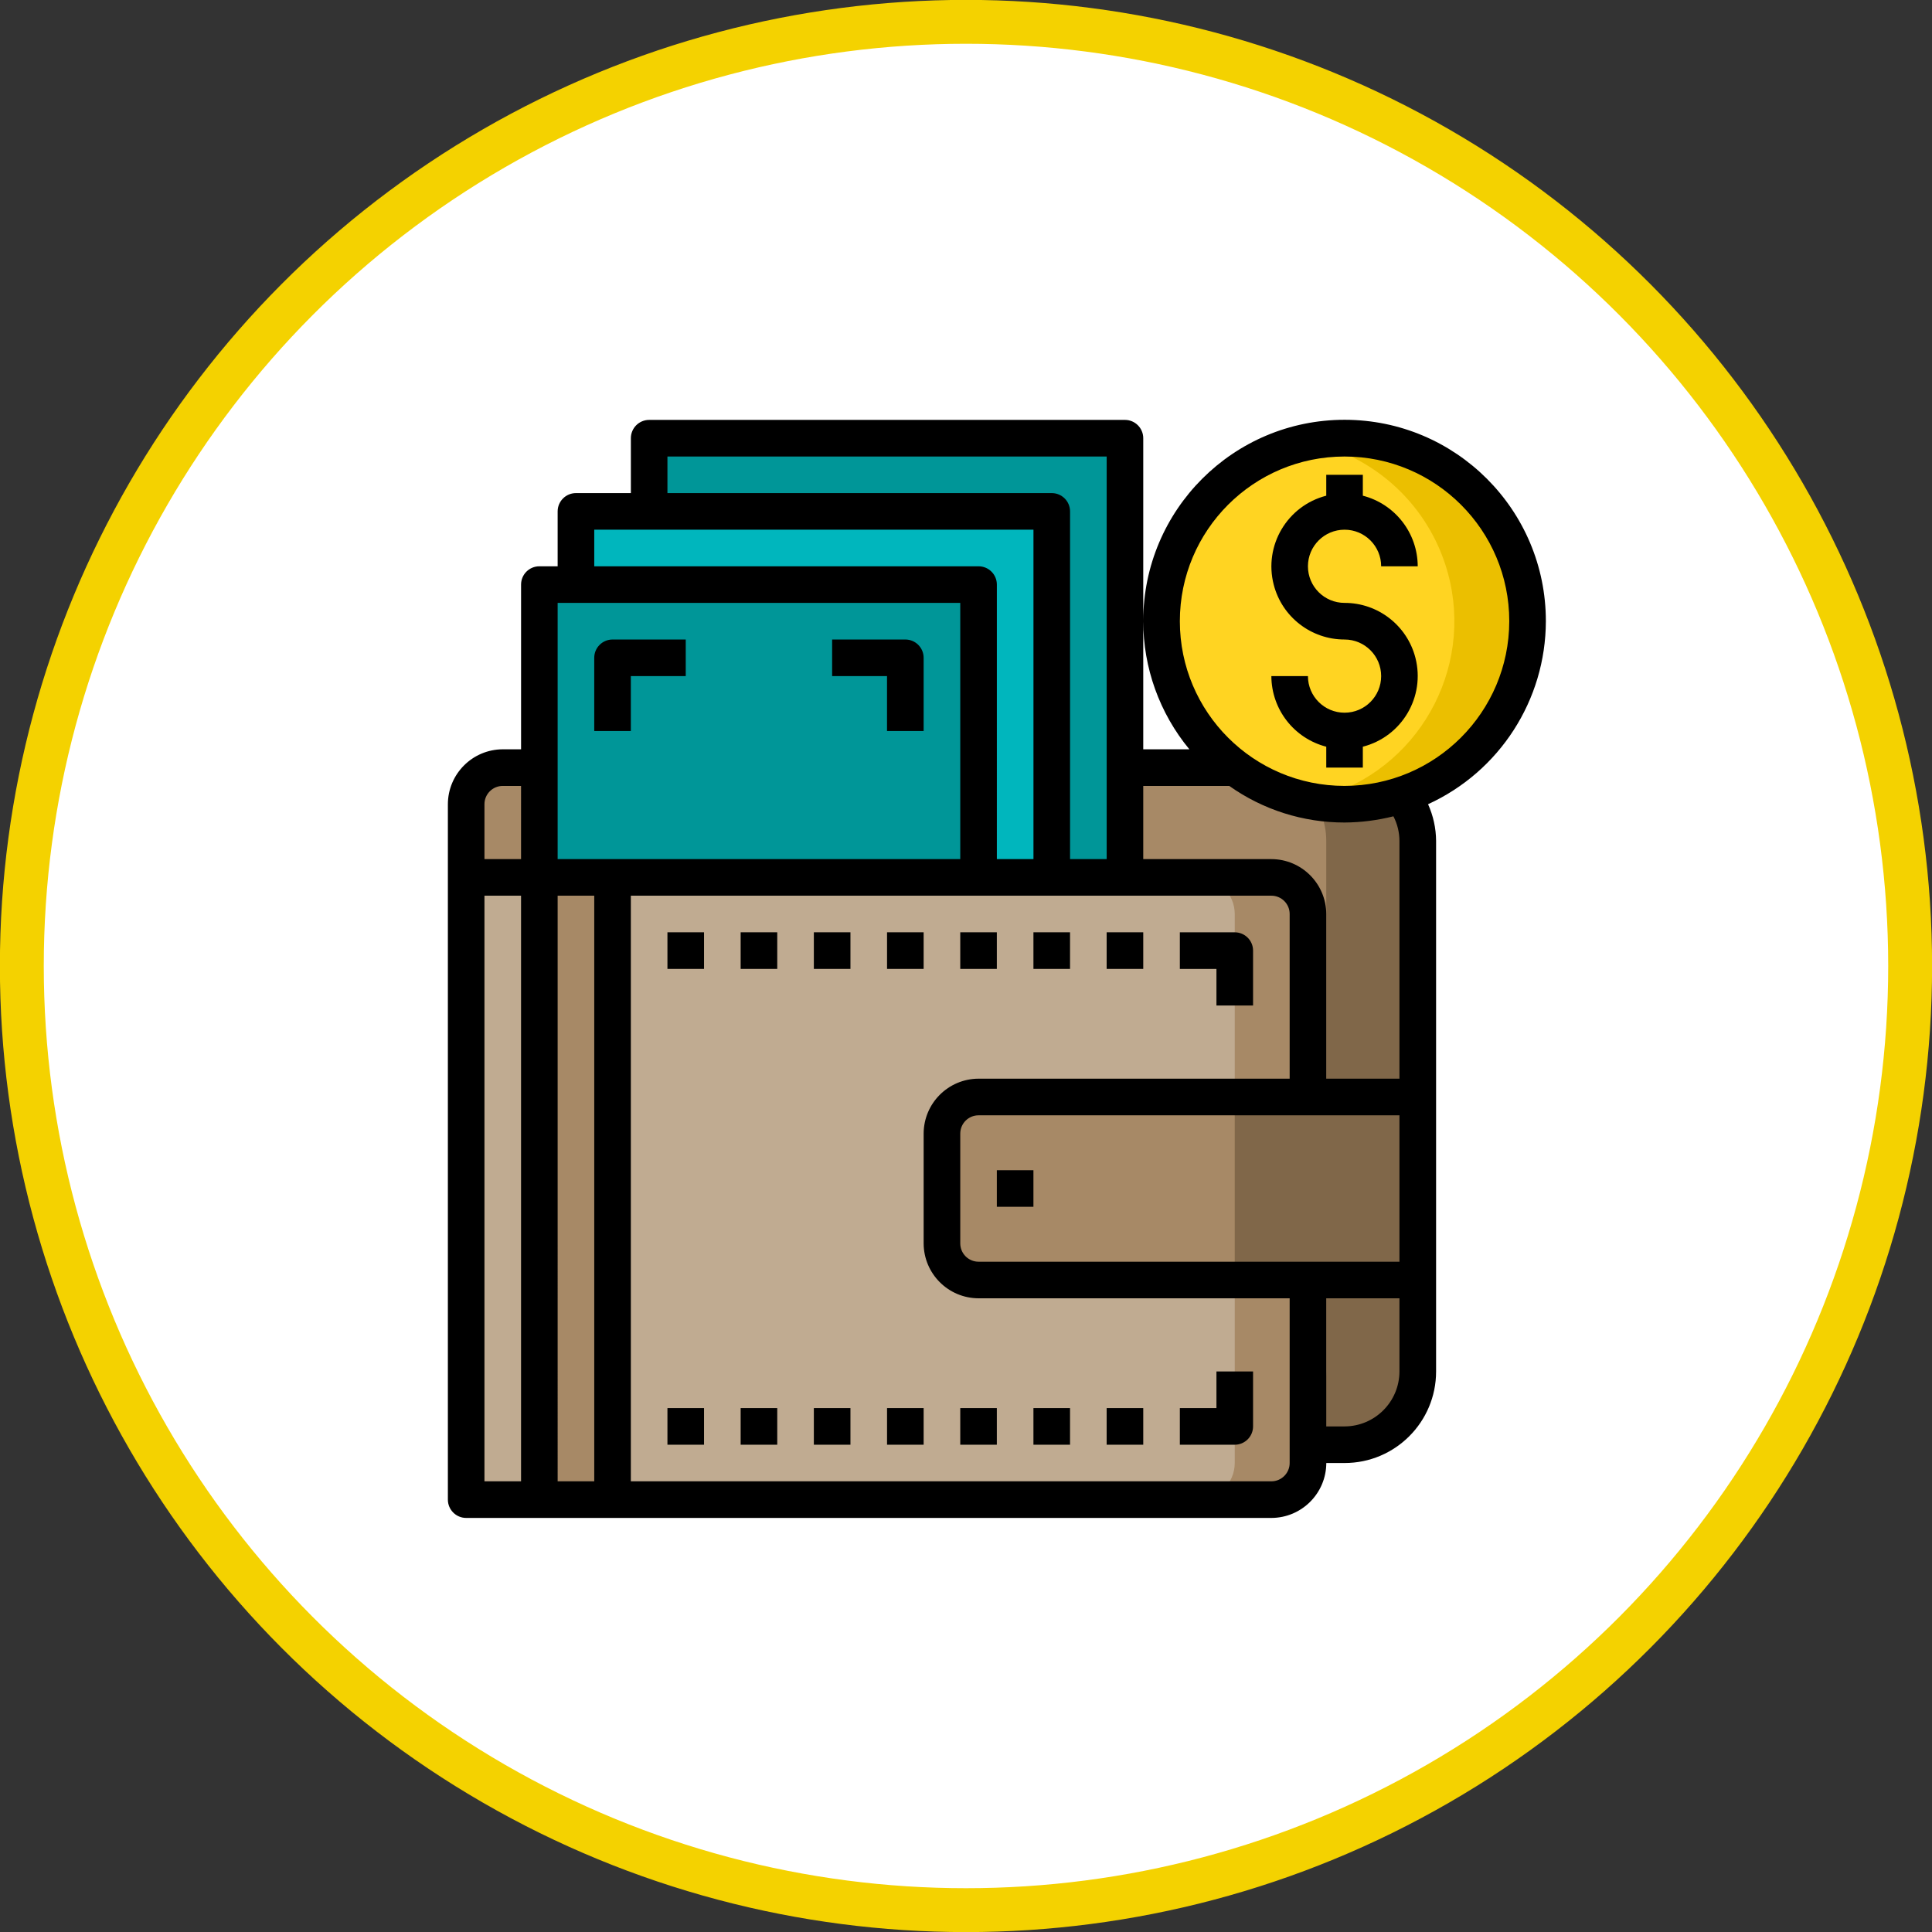 <?xml version="1.0" encoding="utf-8"?>
<!-- Generator: Adobe Illustrator 16.0.0, SVG Export Plug-In . SVG Version: 6.00 Build 0)  -->
<!DOCTYPE svg PUBLIC "-//W3C//DTD SVG 1.1//EN" "http://www.w3.org/Graphics/SVG/1.1/DTD/svg11.dtd">
<svg version="1.1" id="Layer_1" xmlns="http://www.w3.org/2000/svg" xmlns:xlink="http://www.w3.org/1999/xlink" x="0px" y="0px"
	 width="88.055px" height="88.055px" viewBox="0 0 88.055 88.055" enable-background="new 0 0 88.055 88.055" xml:space="preserve">
<rect x="0" y="0" width="88.055" height="88.055" fill="#333333" stroke="none"/>
<g>
	<g transform="translate(35 20)">
		<g>
			<circle id="a_14_" cx="9.027" cy="24.027" r="43.032"/>
		</g>
		<g>
			<circle id="a_1_" fill="#FFFFFF" stroke="#F4D200" stroke-width="2" stroke-miterlimit="10" cx="9.027" cy="24.027" r="43.032"/>
		</g>
	</g>
</g>
<g id="Wallet">
	<path fill="#A78966" d="M22.914,34.985h38.367c1.843,0,3.335,1.494,3.335,3.337v24.187c0,1.844-1.492,3.338-3.335,3.338H21.245l0,0
		V36.653C21.245,35.732,21.992,34.985,22.914,34.985z"/>
	<path fill="#806749" d="M64.616,38.322v24.187c0,1.844-1.492,3.338-3.335,3.338h-4.17c1.842,0,3.336-1.494,3.336-3.338V38.322
		c0-1.843-1.494-3.337-3.336-3.337h4.17C63.124,34.985,64.616,36.479,64.616,38.322z"/>
	<path fill="#FFD422" d="M61.314,19.972h-0.033c-4.606-0.009-8.349,3.718-8.357,8.324c-0.009,4.606,3.717,8.349,8.324,8.357h0.033
		c0.884,0.003,1.763-0.137,2.602-0.417c4.376-1.438,6.758-6.151,5.319-10.528C68.082,22.298,64.904,19.987,61.314,19.972z"/>
	<path fill="#EBBF00" d="M69.621,28.313c-0.002,3.603-2.315,6.798-5.738,7.923c-0.839,0.28-1.718,0.42-2.602,0.417h-0.033
		c-0.55,0.001-1.099-0.057-1.636-0.174c0.317-0.06,0.629-0.141,0.935-0.243c4.376-1.438,6.759-6.151,5.32-10.527
		c-0.936-2.847-3.326-4.973-6.262-5.57c0.551-0.111,1.112-0.167,1.676-0.167h0.033C65.908,19.99,69.621,23.719,69.621,28.313
		L69.621,28.313z"/>
	<path fill="#C0AB91" d="M59.612,41.657V66.68c-0.003,0.921-0.748,1.664-1.667,1.669H27.918V39.99h30.027
		C58.864,39.992,59.609,40.737,59.612,41.657z"/>
	<path fill="#A78966" d="M59.612,41.657V66.68c-0.003,0.921-0.748,1.664-1.667,1.669h-3.337c0.92-0.005,1.666-0.748,1.668-1.669
		V41.657c-0.002-0.92-0.748-1.665-1.668-1.667h3.337C58.864,39.992,59.609,40.737,59.612,41.657z"/>
	<path fill="#009698" d="M51.272,34.985v5.005h-3.337V23.308h-18.35v-3.336h21.687V34.985z"/>
	<path fill="#00B6BD" d="M47.935,23.308V39.99h-3.336V26.644H26.25v-3.336h3.336H47.935z"/>
	<path fill="#009698" d="M24.581,26.644h20.018V39.99H24.581V26.644z"/>
	<path fill="#A78966" d="M24.581,39.99h3.337v28.36h-3.337V39.99z"/>
	<path fill="#C0AB91" d="M21.245,39.99h3.336v28.36h-3.336V39.99z"/>
	<path fill="#A78966" d="M64.616,49.998v8.342H44.599c-0.92-0.003-1.666-0.748-1.668-1.669v-5.004
		c0.002-0.921,0.748-1.666,1.668-1.669H64.616z"/>
	<path fill="#806749" d="M56.276,49.998h8.34v8.342h-8.34V49.998z"/>
	<path d="M55.442,45.829h1.669v-2.503c0-0.461-0.374-0.834-0.835-0.834h-2.502v1.669h1.668V45.829z"/>
	<path d="M55.442,64.177h-1.668v1.669h2.502c0.461,0,0.835-0.374,0.835-0.835v-2.503h-1.669V64.177z"/>
	<path d="M70.456,28.313c0.003-5.067-4.103-9.177-9.17-9.18s-9.177,4.103-9.18,9.169c-0.002,2.134,0.742,4.203,2.102,5.849h-2.102
		V19.972c0-0.46-0.374-0.834-0.834-0.834H29.586c-0.46,0-0.833,0.374-0.833,0.834v2.502H26.25c-0.461,0-0.834,0.374-0.834,0.834
		v2.502h-0.834c-0.461,0-0.833,0.374-0.833,0.834v7.507h-0.834c-1.38,0.004-2.498,1.123-2.502,2.502v31.696
		c0,0.46,0.374,0.834,0.834,0.834h36.7c1.38-0.004,2.497-1.122,2.502-2.503h0.834c2.303,0,4.17-1.868,4.17-4.172V38.322
		c-0.004-0.575-0.13-1.144-0.366-1.668C68.35,35.161,70.449,31.904,70.456,28.313z M23.748,67.514h-1.668V40.823h1.668V67.514z
		 M23.748,39.156h-1.668v-2.502c0-0.461,0.374-0.834,0.834-0.834h0.834V39.156z M30.42,20.806h20.019v18.349h-1.669V23.308
		c0-0.46-0.373-0.834-0.834-0.834H30.42V20.806z M27.084,24.142h20.018v15.013h-1.668V26.644c0-0.46-0.374-0.834-0.834-0.834H27.084
		V24.142z M25.416,27.479h18.35v11.677h-18.35V27.479z M27.084,67.514h-1.668V40.823h1.668V67.514z M58.779,66.68
		c0,0.46-0.374,0.834-0.834,0.834H28.752V40.823h29.193c0.46,0,0.834,0.373,0.834,0.833v7.507h-14.18
		c-1.38,0.005-2.498,1.122-2.502,2.503v5.004c0.004,1.381,1.122,2.499,2.502,2.503h14.18V66.68z M63.783,62.509
		c-0.004,1.381-1.122,2.499-2.502,2.503h-0.834v-5.838h3.336V62.509z M63.783,57.505H44.599c-0.46,0-0.833-0.374-0.833-0.834v-5.004
		c0-0.46,0.373-0.834,0.833-0.834h19.184V57.505z M63.783,49.164h-3.336v-7.507c-0.005-1.379-1.122-2.498-2.502-2.501h-5.839v-3.336
		h3.92c1.536,1.089,3.372,1.671,5.255,1.668c0.75-0.004,1.498-0.1,2.227-0.283c0.179,0.345,0.273,0.729,0.275,1.118V49.164z
		 M61.281,35.819c-4.146,0-7.507-3.361-7.507-7.506c0-4.146,3.36-7.506,7.507-7.506c4.146,0,7.507,3.36,7.507,7.506
		C68.781,32.456,65.424,35.813,61.281,35.819z"/>
	<path d="M61.281,24.142c0.921,0,1.668,0.747,1.668,1.668h1.667c-0.005-1.517-1.033-2.839-2.502-3.218V21.64h-1.667v0.952
		c-1.78,0.459-2.854,2.274-2.395,4.055c0.379,1.473,1.707,2.501,3.229,2.5c0.921,0,1.668,0.747,1.668,1.668
		c0,0.922-0.747,1.668-1.668,1.668c-0.922,0-1.669-0.747-1.669-1.668h-1.667c0.006,1.517,1.033,2.838,2.502,3.218v0.952h1.667
		v-0.952c1.782-0.458,2.854-2.274,2.396-4.055c-0.38-1.473-1.709-2.502-3.229-2.5c-0.922,0-1.669-0.747-1.669-1.668
		S60.359,24.142,61.281,24.142z"/>
	<path d="M28.752,30.815h2.502v-1.668h-3.336c-0.461,0-0.834,0.374-0.834,0.834v3.336h1.668V30.815z"/>
	<path d="M40.429,33.317h1.668v-3.336c0-0.46-0.373-0.834-0.834-0.834h-3.337v1.668h2.502V33.317z"/>
	<path d="M45.433,53.336h1.668v1.666h-1.668V53.336z"/>
	<path d="M50.438,42.491h1.668v1.669h-1.668V42.491z"/>
	<path d="M47.101,42.491h1.668v1.669h-1.668V42.491z"/>
	<path d="M43.766,42.491h1.667v1.669h-1.667V42.491z"/>
	<path d="M40.429,42.491h1.668v1.669h-1.668V42.491z"/>
	<path d="M37.093,42.491h1.668v1.669h-1.668V42.491z"/>
	<path d="M33.757,42.491h1.668v1.669h-1.668V42.491z"/>
	<path d="M30.42,42.491h1.668v1.669H30.42V42.491z"/>
	<path d="M50.438,64.177h1.668v1.669h-1.668V64.177z"/>
	<path d="M47.101,64.177h1.668v1.669h-1.668V64.177z"/>
	<path d="M43.766,64.177h1.667v1.669h-1.667V64.177z"/>
	<path d="M40.429,64.177h1.668v1.669h-1.668V64.177z"/>
	<path d="M37.093,64.177h1.668v1.669h-1.668V64.177z"/>
	<path d="M33.757,64.177h1.668v1.669h-1.668V64.177z"/>
	<path d="M30.42,64.177h1.668v1.669H30.42V64.177z"/>
</g>
</svg>
